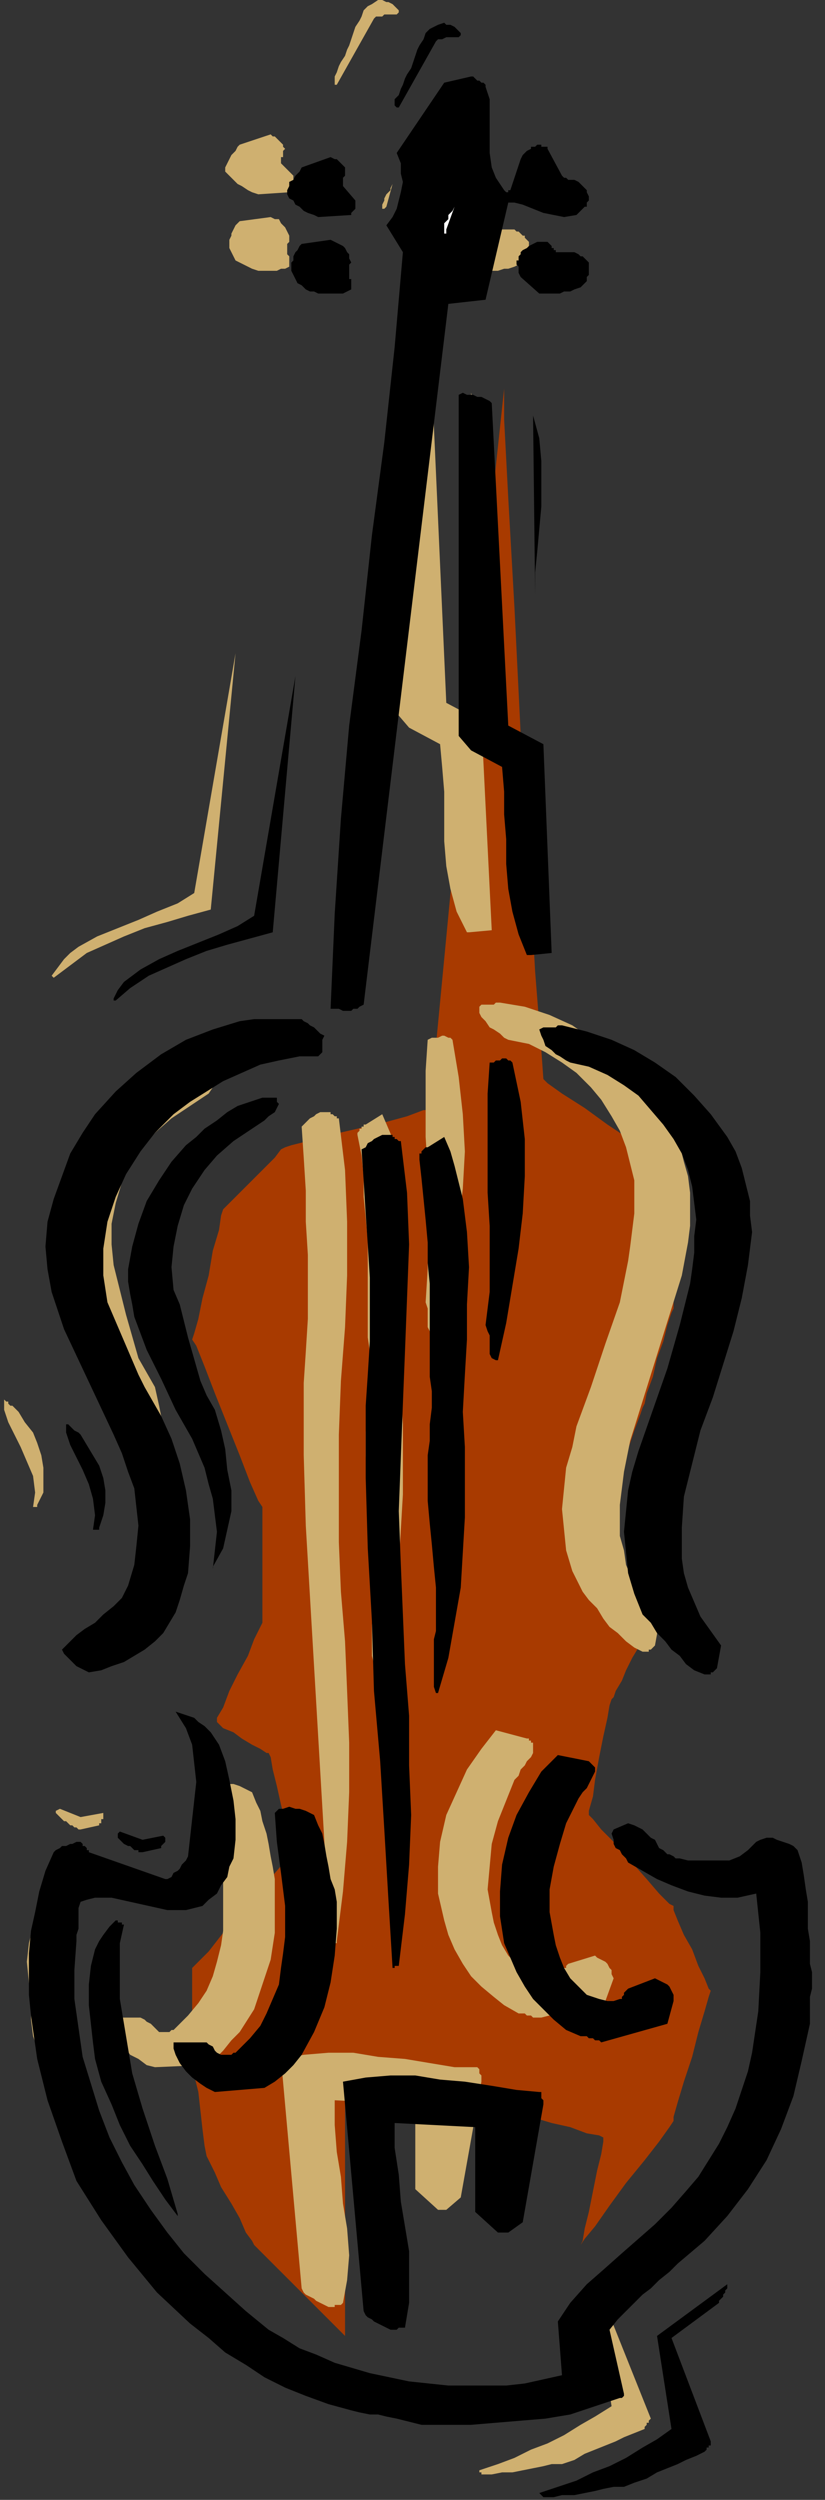 <?xml version="1.0" encoding="UTF-8" standalone="no"?>
<svg
   xmlns:dc="http://purl.org/dc/elements/1.1/"
   xmlns:cc="http://creativecommons.org/ns#"
   xmlns:rdf="http://www.w3.org/1999/02/22-rdf-syntax-ns#"
   xmlns:svg="http://www.w3.org/2000/svg"
   xmlns="http://www.w3.org/2000/svg"
   id="svg93"
   height="102.362mm"
   width="33.807mm"
   version="1.0">
  <rect width="100%" height="100%" fill="#333333" stroke="none"/>
  <defs
     id="defs3">
    <pattern
       y="0"
       x="0"
       height="6"
       width="6"
       patternUnits="userSpaceOnUse"
       id="WMFhbasepattern" />
  </defs>
  <path
     id="path5"
     d="  M 78.08,60.145   L 70.08,135.006   L 66.56,171.797   L 65.6,171.797   L 63.04,172.757   L 59.52,173.717   L 55.36,174.677   L 51.2,175.636   L 47.68,176.596   L 45.12,177.236   L 44.16,177.556   L 43.52,177.876   L 42.56,179.156   L 40.96,180.755   L 39.36,182.355   L 37.44,184.274   L 36.16,185.554   L 34.88,186.834   L 34.56,187.154   L 34.24,188.113   L 33.92,190.353   L 32.96,193.552   L 32.32,197.391   L 31.36,200.91   L 30.72,204.109   L 30.08,206.349   L 29.76,207.309   L 30.4,208.268   L 31.68,211.468   L 33.28,215.626   L 35.2,220.425   L 37.12,225.224   L 38.72,229.383   L 40,232.262   L 40.64,233.222   L 40.64,234.182   L 40.64,236.101   L 40.64,238.981   L 40.64,242.5   L 40.64,245.699   L 40.64,248.578   L 40.64,250.498   L 40.64,251.138   L 40.32,251.778   L 39.36,253.697   L 38.4,256.256   L 36.8,259.136   L 35.52,261.695   L 34.56,264.254   L 33.6,265.854   L 33.6,266.494   L 33.92,266.814   L 34.56,267.454   L 36.16,268.093   L 37.44,269.053   L 39.04,270.013   L 40.32,270.653   L 41.28,271.293   L 41.6,271.293   L 41.92,271.933   L 42.24,273.852   L 42.88,276.411   L 43.52,279.291   L 44.16,281.85   L 44.8,284.409   L 45.12,286.009   L 45.12,286.649   L 44.48,287.609   L 42.88,289.528   L 40.32,292.407   L 37.44,295.607   L 34.56,299.126   L 32.32,302.005   L 30.4,303.925   L 29.76,304.564   L 29.76,305.204   L 29.76,306.804   L 29.76,309.043   L 29.76,311.923   L 29.76,314.482   L 29.76,316.721   L 29.76,318.321   L 29.76,318.961   L 30.08,319.601   L 30.08,321.2   L 30.72,323.76   L 31.04,326.639   L 31.36,329.518   L 31.68,332.078   L 32,333.677   L 32.32,334.317   L 32.64,334.957   L 33.28,336.237   L 34.24,338.476   L 35.84,341.035   L 37.12,343.275   L 38.08,345.514   L 39.04,346.794   L 39.36,347.434   L 40,348.074   L 41.6,349.673   L 43.84,351.913   L 46.4,354.472   L 48.96,357.031   L 51.2,359.271   L 52.8,360.87   L 53.44,361.51   L 53.44,359.911   L 53.44,355.432   L 53.44,348.713   L 53.44,341.355   L 53.44,333.997   L 53.44,327.599   L 53.44,323.12   L 53.44,321.2   L 54.4,321.52   L 57.28,322.16   L 60.8,322.8   L 65.28,323.76   L 69.76,324.399   L 73.6,325.359   L 76.16,325.679   L 77.12,325.999   L 77.76,326.319   L 79.68,326.639   L 82.24,327.599   L 85.44,328.558   L 88.32,329.198   L 90.88,330.158   L 92.8,330.478   L 93.44,330.798   L 93.44,331.438   L 93.12,333.357   L 92.48,335.917   L 91.84,339.116   L 91.2,342.315   L 90.56,344.874   L 90.24,346.794   L 89.92,347.434   L 90.56,346.474   L 92.16,344.554   L 94.4,341.355   L 96.96,337.836   L 99.84,334.317   L 102.08,331.438   L 103.68,329.198   L 104.32,328.239   L 104.32,327.599   L 104.96,325.359   L 105.92,322.16   L 107.2,318.321   L 108.16,314.482   L 109.12,311.283   L 109.76,309.043   L 110.08,308.084   L 109.76,307.764   L 109.12,306.164   L 108.16,304.244   L 107.2,301.685   L 105.92,299.446   L 104.96,297.206   L 104.32,295.607   L 104.32,294.967   L 103.68,294.647   L 102.08,293.047   L 100.16,290.808   L 97.6,287.929   L 95.36,285.369   L 93.12,283.13   L 91.84,281.53   L 91.2,280.89   L 91.2,280.25   L 91.84,278.011   L 92.16,275.452   L 92.8,271.933   L 93.44,268.733   L 94.08,265.854   L 94.4,263.934   L 94.72,262.975   L 95.04,262.655   L 95.36,261.695   L 96.32,260.095   L 96.96,258.496   L 97.92,256.576   L 98.88,254.977   L 99.2,254.017   L 99.52,253.697   L 99.2,253.057   L 98.24,251.458   L 96.96,249.538   L 95.36,246.979   L 93.76,244.739   L 92.48,242.5   L 91.52,241.22   L 91.2,240.58   L 91.52,239.621   L 92.48,237.061   L 93.76,233.542   L 95.36,229.383   L 96.96,225.224   L 98.24,221.385   L 99.2,218.826   L 99.52,217.866   L 99.84,217.226   L 100.16,215.626   L 101.12,213.067   L 101.76,210.188   L 102.72,207.628   L 103.36,205.069   L 104,203.15   L 104.32,202.51   L 104.32,201.55   L 104.32,199.311   L 104.32,195.791   L 104.32,191.952   L 104.32,188.113   L 104.32,184.594   L 104.32,182.035   L 104.32,181.075   L 103.36,180.435   L 101.12,178.836   L 97.92,176.596   L 94.08,174.037   L 90.56,171.477   L 87.04,169.238   L 84.8,167.638   L 84.16,166.999   L 83.84,162.52   L 82.88,150.363   L 81.92,133.407   L 80.64,113.572   L 79.68,94.057   L 78.72,77.101   L 78.08,64.944   L 78.08,60.145  z "
     style="fill:#a83a00;fill-rule:evenodd;fill-opacity:1;stroke:none;" />
  <path
     id="path7"
     d="  M 74.56,382.945   L 76.16,382.945   L 77.76,382.625   L 79.36,382.625   L 80.96,382.305   L 82.56,381.985   L 84.16,381.665   L 85.44,381.345   L 87.04,381.345   L 88.96,380.706   L 90.56,379.746   L 92.16,379.106   L 93.76,378.466   L 95.36,377.826   L 96.64,377.186   L 98.24,376.547   L 99.84,375.907   L 99.84,375.587   L 99.84,375.587   L 100.16,375.267   L 100.16,375.267   L 100.16,374.947   L 100.48,374.947   L 100.48,374.627   L 100.8,374.307   L 94.4,358.311   L 101.76,352.872   L 102.08,352.553   L 102.08,352.233   L 102.4,351.913   L 102.72,351.593   L 102.72,351.273   L 103.04,350.953   L 103.04,350.633   L 103.04,349.993   L 92.48,357.991   L 94.72,372.388   L 92.16,373.987   L 89.92,375.267   L 87.36,376.866   L 84.8,378.146   L 82.24,379.106   L 79.68,380.386   L 77.12,381.345   L 74.24,382.305   L 74.24,382.305   L 74.24,382.625   L 74.24,382.625   L 74.24,382.625   L 74.56,382.625   L 74.56,382.625   L 74.56,382.945   L 74.56,382.945  z "
     style="fill:#cfb070;fill-rule:evenodd;fill-opacity:1;stroke:none;" />
  <path
     id="path9"
     d="  M 50.88,357.031   L 51.2,357.031   L 51.52,357.031   L 51.84,357.031   L 51.84,356.711   L 52.16,356.711   L 52.48,356.711   L 52.8,356.711   L 53.12,356.392   L 53.76,352.872   L 54.08,349.033   L 53.76,344.874   L 53.12,341.035   L 52.8,336.876   L 52.16,333.037   L 51.84,328.878   L 51.84,325.039   L 64.32,325.679   L 64.32,338.796   L 67.84,341.995   L 67.84,341.995   L 67.84,341.995   L 68.16,341.995   L 68.48,341.995   L 68.48,341.995   L 68.8,341.995   L 69.12,341.995   L 69.12,341.995   L 71.36,340.076   L 74.56,322.16   L 74.56,321.84   L 74.56,321.52   L 74.56,321.2   L 74.56,321.2   L 74.24,320.88   L 74.24,320.56   L 74.24,320.241   L 73.92,319.921   L 70.4,319.921   L 66.56,319.281   L 62.72,318.641   L 58.56,318.321   L 54.72,317.681   L 50.88,317.681   L 47.04,318.001   L 43.52,318.641   L 46.72,354.152   L 47.04,354.792   L 47.36,355.112   L 48,355.432   L 48.64,355.752   L 48.96,356.072   L 49.6,356.392   L 50.24,356.711   L 50.88,357.031  z "
     style="fill:#cfb070;fill-rule:evenodd;fill-opacity:1;stroke:none;" />
  <path
     id="path11"
     d="  M 18.24,339.116   L 16.32,333.677   L 14.4,328.558   L 12.48,322.8   L 11.2,317.361   L 9.92,311.603   L 9.28,305.844   L 8.96,302.965   L 8.96,300.086   L 9.28,297.206   L 9.6,294.327   L 9.6,294.007   L 9.6,294.007   L 9.28,294.007   L 9.28,294.007   L 8.96,294.007   L 8.96,293.687   L 8.64,293.687   L 8.32,293.687   L 7.36,294.647   L 6.4,295.927   L 5.76,296.886   L 5.12,298.166   L 4.48,300.725   L 4.16,303.605   L 4.48,306.804   L 4.8,309.683   L 4.8,312.562   L 5.12,315.122   L 6.4,318.641   L 7.68,322.16   L 9.28,325.359   L 10.88,328.239   L 12.48,331.118   L 14.4,333.997   L 16.32,336.556   L 18.24,339.436   L 18.24,339.436   L 18.24,339.436   L 18.24,339.116   L 18.24,339.116   L 18.24,339.116   L 18.24,339.116   L 18.24,339.116   L 18.24,339.116  z "
     style="fill:#cfb070;fill-rule:evenodd;fill-opacity:1;stroke:none;" />
  <path
     id="path13"
     d="  M 24,319.921   L 31.36,319.601   L 33.28,318.641   L 34.56,317.361   L 35.84,315.762   L 37.12,314.482   L 39.36,310.963   L 40.64,307.124   L 41.92,303.285   L 42.56,299.126   L 42.56,294.967   L 42.56,290.808   L 42.24,288.888   L 41.92,287.289   L 41.6,285.369   L 41.28,283.77   L 40.64,281.85   L 40.32,280.25   L 39.68,278.971   L 39.04,277.371   L 38.4,277.051   L 37.76,276.731   L 37.12,276.411   L 36.16,276.091   L 35.2,276.091   L 34.56,276.411   L 33.6,276.411   L 32.96,277.051   L 33.6,281.53   L 34.24,286.329   L 34.56,291.448   L 34.56,296.246   L 34.56,298.806   L 34.24,301.045   L 33.6,303.605   L 32.96,305.844   L 32,308.084   L 30.72,310.003   L 29.12,311.923   L 27.2,313.842   L 27.2,313.842   L 26.88,314.162   L 26.56,314.162   L 26.24,314.482   L 26.24,314.482   L 25.92,314.482   L 25.92,314.482   L 25.92,314.482   L 25.28,314.482   L 24.64,314.482   L 24.32,314.162   L 23.68,313.522   L 23.36,313.202   L 22.72,312.882   L 22.4,312.562   L 21.76,312.243   L 17.6,312.243   L 17.6,313.522   L 17.92,314.482   L 18.56,315.762   L 19.2,316.721   L 20.16,318.001   L 21.44,318.641   L 22.72,319.601   L 24,319.921  z "
     style="fill:#cfb070;fill-rule:evenodd;fill-opacity:1;stroke:none;" />
  <path
     id="path15"
     d="  M 83.84,312.243   L 93.76,309.683   L 95.04,306.164   L 94.72,305.524   L 94.72,304.884   L 94.4,304.564   L 94.08,303.925   L 93.76,303.605   L 93.12,303.285   L 92.48,302.965   L 92.16,302.645   L 88,303.925   L 87.68,304.244   L 87.68,304.564   L 87.36,304.564   L 87.36,304.884   L 87.04,305.204   L 87.04,305.524   L 86.72,305.524   L 86.72,305.844   L 85.44,306.164   L 84.48,306.164   L 83.52,305.844   L 82.56,305.524   L 81.6,304.884   L 80.64,304.244   L 79.68,303.605   L 78.72,302.645   L 77.76,301.045   L 77.12,299.446   L 76.48,297.526   L 76.16,295.927   L 75.52,292.407   L 75.84,288.888   L 76.16,285.369   L 77.12,281.85   L 78.4,278.651   L 79.68,275.452   L 80.32,274.812   L 80.64,273.852   L 81.28,273.212   L 81.6,272.572   L 82.24,271.933   L 82.56,271.293   L 82.56,270.653   L 82.56,270.013   L 82.56,269.693   L 82.24,269.693   L 82.24,269.693   L 82.24,269.373   L 82.24,269.373   L 81.92,269.373   L 81.92,269.053   L 81.6,269.053   L 76.8,267.774   L 74.56,270.653   L 72.32,273.852   L 70.72,277.371   L 69.12,280.89   L 68.16,285.049   L 67.84,288.888   L 67.84,293.047   L 68.8,297.206   L 69.44,299.446   L 70.4,301.685   L 71.68,303.925   L 72.96,305.844   L 74.56,307.444   L 76.48,309.043   L 78.08,310.323   L 80.32,311.603   L 80.64,311.603   L 81.28,311.603   L 81.6,311.923   L 82.24,311.923   L 82.56,312.243   L 82.88,312.243   L 83.52,312.243   L 83.84,312.243  z "
     style="fill:#cfb070;fill-rule:evenodd;fill-opacity:1;stroke:none;" />
  <path
     id="path17"
     d="  M 52.16,300.405   L 53.12,292.727   L 53.76,285.049   L 54.08,277.371   L 54.08,269.693   L 53.76,261.695   L 53.44,254.017   L 52.8,246.339   L 52.48,238.661   L 52.48,230.343   L 52.48,222.025   L 52.8,213.707   L 53.44,205.389   L 53.76,197.391   L 53.76,189.073   L 53.44,181.075   L 52.48,173.077   L 52.16,173.077   L 52.16,172.757   L 51.84,172.757   L 51.52,172.437   L 51.52,172.437   L 51.2,172.437   L 51.2,172.117   L 50.88,172.117   L 50.24,172.117   L 49.6,172.117   L 48.96,172.437   L 48.64,172.757   L 48,173.077   L 47.68,173.397   L 47.04,174.037   L 46.72,174.357   L 47.04,179.156   L 47.36,184.274   L 47.36,189.073   L 47.68,194.192   L 47.68,198.991   L 47.68,204.109   L 47.36,209.228   L 47.04,214.027   L 47.04,225.224   L 47.36,236.101   L 48,246.979   L 48.64,257.856   L 49.28,268.733   L 49.92,279.611   L 50.56,290.488   L 51.52,301.045   L 51.52,301.045   L 51.52,301.045   L 51.52,301.045   L 51.84,300.725   L 51.84,300.725   L 52.16,300.725   L 52.16,300.405   L 52.16,300.405  z "
     style="fill:#cfb070;fill-rule:evenodd;fill-opacity:1;stroke:none;" />
  <path
     id="path19"
     d="  M 12.48,283.13   L 15.36,282.49   L 15.36,282.17   L 15.68,282.17   L 15.68,281.85   L 15.68,281.53   L 16,281.53   L 16,281.21   L 16,280.89   L 16,280.57   L 12.48,281.21   L 9.28,279.931   L 8.64,280.25   L 8.64,280.57   L 8.64,280.57   L 8.96,280.89   L 9.28,281.21   L 9.92,281.85   L 10.24,281.85   L 10.56,282.17   L 10.88,282.49   L 11.2,282.49   L 11.52,282.81   L 11.52,282.81   L 11.84,282.81   L 12.16,283.13   L 12.16,283.13   L 12.48,283.13  z "
     style="fill:#cfb070;fill-rule:evenodd;fill-opacity:1;stroke:none;" />
  <path
     id="path21"
     d="  M 58.56,258.496   L 59.84,253.057   L 61.12,247.619   L 61.76,242.18   L 62.08,236.741   L 62.4,231.303   L 62.4,225.864   L 62.4,220.425   L 62.08,214.987   L 62.4,209.228   L 62.72,203.789   L 63.04,198.031   L 63.04,192.592   L 62.72,187.154   L 62.08,182.035   L 61.76,179.475   L 61.12,176.916   L 60.16,174.677   L 59.2,172.437   L 56.64,174.037   L 56.32,174.037   L 56.32,174.357   L 56,174.357   L 56,174.677   L 55.68,174.677   L 55.68,174.997   L 55.36,175.316   L 55.36,175.636   L 56,178.836   L 56.32,182.035   L 56.32,185.234   L 56.64,188.433   L 56.96,191.952   L 56.96,195.152   L 56.96,198.351   L 56.96,201.55   L 56.96,204.429   L 56.96,206.989   L 57.28,209.228   L 57.28,211.787   L 57.28,214.347   L 57.28,216.906   L 56.96,219.146   L 56.64,221.705   L 56.64,225.224   L 56.96,228.743   L 57.28,232.262   L 57.28,235.462   L 57.6,238.981   L 57.92,242.18   L 57.92,245.699   L 57.92,248.898   L 57.92,250.178   L 57.6,251.458   L 57.6,252.737   L 57.6,254.017   L 57.6,255.297   L 57.6,256.256   L 57.92,257.536   L 57.92,258.496   L 57.92,258.496   L 58.24,258.496   L 58.24,258.496   L 58.24,258.496   L 58.24,258.496   L 58.56,258.496   L 58.56,258.496   L 58.56,258.496  z "
     style="fill:#cfb070;fill-rule:evenodd;fill-opacity:1;stroke:none;" />
  <path
     id="path23"
     d="  M 100.48,255.297   L 100.48,255.297   L 100.8,255.297   L 100.8,255.297   L 100.8,255.297   L 101.12,254.977   L 101.12,254.977   L 101.44,254.657   L 101.44,254.657   L 102.08,251.138   L 100.48,248.898   L 99.2,246.659   L 97.92,244.419   L 96.96,242.18   L 96.64,239.94   L 96,237.701   L 96,235.142   L 96,232.902   L 96.64,227.783   L 97.6,222.985   L 99.2,217.866   L 100.8,212.747   L 102.4,207.628   L 104,202.51   L 105.6,197.391   L 106.56,192.272   L 106.88,189.713   L 106.88,187.154   L 106.88,184.594   L 106.56,182.035   L 105.92,179.795   L 105.28,177.236   L 104.32,174.677   L 103.04,172.437   L 100.48,168.918   L 97.92,166.039   L 95.04,163.16   L 91.84,160.92   L 88.64,158.681   L 85.12,157.081   L 81.28,155.801   L 77.44,155.161   L 76.8,155.161   L 76.48,155.481   L 76.16,155.481   L 75.52,155.481   L 75.2,155.481   L 74.88,155.481   L 74.56,155.481   L 74.24,155.801   L 74.24,156.761   L 74.56,157.401   L 75.2,158.041   L 75.84,159.001   L 76.48,159.32   L 77.44,159.96   L 78.08,160.6   L 78.72,160.92   L 81.92,161.56   L 84.48,162.84   L 87.04,164.439   L 89.28,166.039   L 91.52,168.278   L 93.12,170.198   L 94.72,172.757   L 96,174.997   L 96.96,177.556   L 97.6,180.115   L 98.24,182.675   L 98.24,185.234   L 98.24,187.793   L 97.92,190.353   L 97.6,192.912   L 97.28,195.152   L 96,201.55   L 93.76,207.948   L 91.52,214.667   L 89.28,220.745   L 88.64,223.944   L 87.68,227.144   L 87.36,230.343   L 87.04,233.542   L 87.36,236.741   L 87.68,239.94   L 88.64,243.14   L 90.24,246.339   L 91.2,247.619   L 92.48,248.898   L 93.44,250.498   L 94.4,251.778   L 95.68,252.737   L 96.96,254.017   L 98.24,254.977   L 99.52,255.617   L 99.52,255.617   L 99.84,255.617   L 99.84,255.617   L 100.16,255.617   L 100.16,255.617   L 100.16,255.617   L 100.48,255.617   L 100.48,255.297  z "
     style="fill:#cfb070;fill-rule:evenodd;fill-opacity:1;stroke:none;" />
  <path
     id="path25"
     d="  M 23.68,238.981   L 24.96,236.101   L 25.92,233.222   L 26.24,230.343   L 26.24,227.144   L 25.92,223.944   L 25.28,220.745   L 24.64,217.546   L 24,214.667   L 22.72,212.427   L 21.44,210.188   L 20.8,207.948   L 20.16,205.709   L 19.52,203.47   L 18.88,200.91   L 18.24,198.351   L 17.6,195.791   L 17.28,192.592   L 17.28,189.393   L 17.92,186.194   L 18.88,182.995   L 20.16,180.115   L 22.08,177.556   L 24,175.316   L 26.56,173.077   L 27.52,172.437   L 28.48,171.797   L 29.44,171.158   L 30.4,170.518   L 31.36,169.878   L 32.32,169.238   L 32.96,168.278   L 33.6,167.318   L 33.6,167.318   L 33.6,166.999   L 33.6,166.999   L 33.6,166.999   L 33.6,166.679   L 33.6,166.679   L 33.28,166.359   L 33.28,166.359   L 31.36,166.359   L 29.44,166.999   L 27.52,167.638   L 25.6,168.598   L 24,169.878   L 22.4,170.838   L 20.8,172.437   L 19.2,173.717   L 16.96,176.276   L 15.04,179.156   L 13.12,182.355   L 11.84,185.874   L 10.88,189.393   L 10.24,192.912   L 10.24,194.832   L 10.56,196.431   L 10.88,198.351   L 11.52,200.27   L 13.12,205.069   L 15.36,209.868   L 17.92,214.667   L 20.16,219.146   L 21.12,221.385   L 22.08,223.625   L 23.04,226.184   L 23.68,228.423   L 24,230.983   L 24,233.542   L 24,236.421   L 23.36,239.301   L 23.36,239.301   L 23.36,239.301   L 23.36,239.301   L 23.36,238.981   L 23.36,238.981   L 23.68,238.981   L 23.68,238.981   L 23.68,238.981  z "
     style="fill:#cfb070;fill-rule:evenodd;fill-opacity:1;stroke:none;" />
  <path
     id="path27"
     d="  M 5.44,233.222   L 5.44,233.222   L 5.44,233.222   L 5.44,233.222   L 5.76,233.222   L 5.76,232.902   L 5.76,232.902   L 5.76,232.902   L 5.76,232.902   L 6.72,230.983   L 6.72,229.063   L 6.72,227.144   L 6.4,225.224   L 5.76,223.305   L 5.12,221.705   L 3.84,220.105   L 2.88,218.506   L 2.56,218.186   L 2.24,217.866   L 1.92,217.546   L 1.6,217.546   L 1.28,217.226   L 1.28,216.906   L 0.96,216.906   L 0.64,216.586   L 0.64,218.186   L 1.28,220.105   L 2.24,222.025   L 3.2,223.944   L 4.16,226.184   L 5.12,228.423   L 5.44,230.983   L 5.12,233.222   L 5.12,233.222   L 5.12,233.222   L 5.12,233.222   L 5.12,233.222   L 5.12,233.222   L 5.44,233.222   L 5.44,233.222   L 5.44,233.222  z "
     style="fill:#cfb070;fill-rule:evenodd;fill-opacity:1;stroke:none;" />
  <path
     id="path29"
     d="  M 67.52,206.989   L 68.8,201.23   L 70.08,195.471   L 71.04,189.713   L 71.68,183.954   L 72,178.196   L 71.68,172.437   L 71.04,166.679   L 70.08,160.92   L 69.76,160.6   L 69.44,160.6   L 68.8,160.28   L 68.48,160.28   L 67.84,160.6   L 67.52,160.6   L 66.88,160.6   L 66.24,160.92   L 65.92,165.719   L 65.92,170.838   L 65.92,175.956   L 66.24,181.075   L 66.24,186.194   L 66.24,191.313   L 66.24,196.431   L 65.92,201.55   L 66.24,202.51   L 66.24,203.15   L 66.24,203.789   L 66.24,204.749   L 66.24,205.389   L 66.56,206.029   L 66.88,206.669   L 67.2,206.989   L 67.2,206.989   L 67.2,206.989   L 67.2,206.989   L 67.52,206.989   L 67.52,206.989   L 67.52,206.989   L 67.52,206.989   L 67.52,206.989  z "
     style="fill:#cfb070;fill-rule:evenodd;fill-opacity:1;stroke:none;" />
  <path
     id="path31"
     d="  M 8.32,151.322   L 10.88,149.403   L 13.44,147.483   L 16.32,146.204   L 19.2,144.924   L 22.4,143.644   L 25.92,142.685   L 29.12,141.725   L 32.64,140.765   L 36.48,101.095   L 30.08,138.206   L 27.52,139.805   L 24.32,141.085   L 21.44,142.365   L 18.24,143.644   L 15.04,144.924   L 12.16,146.524   L 10.88,147.483   L 9.92,148.443   L 8.96,149.723   L 8,151.003   L 8,151.003   L 8,151.003   L 8,151.003   L 8.32,151.322   L 8.32,151.322   L 8.32,151.322   L 8.32,151.322   L 8.32,151.322  z "
     style="fill:#cfb070;fill-rule:evenodd;fill-opacity:1;stroke:none;" />
  <path
     id="path33"
     d="  M 72.64,144.284   L 76.16,143.964   L 74.56,111.652   L 69.12,108.773   L 66.88,58.865   L 66.24,58.545   L 65.6,58.226   L 64.96,57.906   L 64.32,57.906   L 63.68,57.586   L 63.04,57.266   L 62.08,57.266   L 61.44,57.586   L 61.44,110.373   L 63.36,112.612   L 68.16,115.171   L 68.48,118.691   L 68.8,122.53   L 68.8,126.369   L 68.8,130.208   L 69.12,134.047   L 69.76,137.566   L 70.72,141.085   L 72.32,144.284   L 72.32,144.284   L 72.32,144.284   L 72.32,144.284   L 72.32,144.284   L 72.32,144.284   L 72.64,144.284   L 72.64,144.284   L 72.64,144.284  z "
     style="fill:#cfb070;fill-rule:evenodd;fill-opacity:1;stroke:none;" />
  <path
     id="path35"
     d="  M 73.28,88.618   L 73.28,85.099   L 73.6,81.9   L 73.92,78.381   L 74.24,74.861   L 74.56,71.342   L 74.56,67.823   L 73.92,64.304   L 72.96,60.785   L 73.28,88.618  z "
     style="fill:#cfb070;fill-rule:evenodd;fill-opacity:1;stroke:none;" />
  <path
     id="path37"
     d="  M 40,41.91   L 40.32,41.91   L 40.96,41.91   L 41.6,41.91   L 42.24,41.91   L 42.88,41.91   L 43.52,41.59   L 44.16,41.59   L 44.8,41.27   L 44.8,40.95   L 44.8,40.63   L 44.8,40.31   L 44.8,39.99   L 44.8,39.67   L 44.8,39.67   L 44.48,39.35   L 44.48,39.03   L 44.48,39.03   L 44.48,38.71   L 44.48,38.39   L 44.48,38.071   L 44.48,38.071   L 44.48,37.751   L 44.8,37.431   L 44.8,37.111   L 44.8,36.471   L 44.48,35.831   L 44.16,35.191   L 43.84,34.871   L 43.52,34.551   L 43.2,33.912   L 42.56,33.912   L 41.92,33.592   L 37.12,34.232   L 36.8,34.551   L 36.48,34.871   L 36.16,35.511   L 35.84,36.151   L 35.84,36.471   L 35.52,37.111   L 35.52,37.751   L 35.52,38.39   L 35.84,39.03   L 36.16,39.67   L 36.48,40.31   L 37.12,40.63   L 37.76,40.95   L 38.4,41.27   L 39.04,41.59   L 40,41.91  z "
     style="fill:#cfb070;fill-rule:evenodd;fill-opacity:1;stroke:none;" />
  <path
     id="path39"
     d="  M 74.56,41.91   L 75.52,41.91   L 76.16,41.91   L 77.12,41.91   L 78.08,41.59   L 78.72,41.59   L 79.68,41.27   L 80.32,40.95   L 80.96,40.31   L 81.28,40.31   L 81.28,39.67   L 81.6,39.35   L 81.6,39.03   L 81.92,38.39   L 81.92,38.071   L 81.92,37.431   L 81.6,37.111   L 81.28,36.791   L 81.28,36.471   L 80.96,36.471   L 80.64,36.151   L 80.64,36.151   L 80.32,35.831   L 80,35.831   L 79.68,35.511   L 76.8,35.511   L 76.48,35.511   L 76.48,35.191   L 76.48,35.191   L 76.16,34.871   L 75.84,34.551   L 75.84,34.551   L 75.52,34.232   L 75.2,33.912   L 74.56,33.912   L 74.24,33.912   L 73.6,33.912   L 72.96,34.232   L 72.64,34.551   L 72,34.871   L 71.68,35.191   L 71.04,35.511   L 71.04,35.831   L 70.72,36.151   L 70.72,36.471   L 70.72,36.471   L 70.72,36.791   L 70.72,36.791   L 70.72,36.791   L 70.72,37.111   L 70.72,37.111   L 70.72,37.431   L 70.72,37.751   L 70.72,38.071   L 70.72,38.071   L 70.72,38.39   L 71.04,38.71   L 71.04,39.03   L 74.24,41.91   L 74.24,41.91   L 74.24,41.91   L 74.24,41.91   L 74.24,41.91   L 74.56,41.91   L 74.56,41.91   L 74.56,41.91   L 74.56,41.91  z "
     style="fill:#cfb070;fill-rule:evenodd;fill-opacity:1;stroke:none;" />
  <path
     id="path41"
     d="  M 59.84,31.992   L 60.8,28.473   L 60.48,29.113   L 60.48,29.433   L 60.16,29.753   L 59.84,30.073   L 59.52,30.712   L 59.52,31.032   L 59.2,31.672   L 59.2,31.992   L 59.2,32.312   L 59.2,32.312   L 59.2,32.312   L 59.52,32.312   L 59.52,32.632   L 59.52,32.312   L 59.52,32.312   L 59.84,31.992  z "
     style="fill:#cfb070;fill-rule:evenodd;fill-opacity:1;stroke:none;" />
  <path
     id="path43"
     d="  M 40,30.073   L 44.8,29.753   L 45.12,29.433   L 45.12,29.113   L 45.44,29.113   L 45.44,28.793   L 45.44,28.473   L 45.44,27.833   L 45.44,27.513   L 45.44,27.193   L 43.52,25.274   L 43.52,24.954   L 43.52,24.634   L 43.52,24.314   L 43.84,24.314   L 43.84,23.994   L 43.84,23.674   L 43.84,23.354   L 44.16,23.034   L 43.84,22.714   L 43.84,22.394   L 43.52,22.075   L 43.2,21.755   L 42.88,21.435   L 42.56,21.115   L 42.24,21.115   L 41.92,20.795   L 37.12,22.394   L 36.8,22.714   L 36.48,23.354   L 36.16,23.674   L 35.84,23.994   L 35.52,24.634   L 35.2,25.274   L 34.88,25.914   L 34.88,26.553   L 35.52,27.193   L 35.84,27.513   L 36.48,28.153   L 36.8,28.473   L 37.44,28.793   L 38.4,29.433   L 39.04,29.753   L 40,30.073  z "
     style="fill:#cfb070;fill-rule:evenodd;fill-opacity:1;stroke:none;" />
  <path
     id="path45"
     d="  M 52.16,13.117   L 57.92,2.879   L 58.24,2.559   L 58.56,2.559   L 59.2,2.559   L 59.52,2.239   L 60.16,2.239   L 60.48,2.239   L 61.12,2.239   L 61.44,2.239   L 61.76,1.92   L 61.76,1.6   L 61.44,1.28   L 61.12,0.96   L 60.8,0.64   L 60.16,0.32   L 59.84,0.32   L 59.2,0   L 58.56,0   L 57.6,0.64   L 56.96,0.96   L 56.32,1.6   L 56,2.559   L 55.68,3.199   L 55.04,4.159   L 54.72,5.119   L 54.4,6.078   L 54.08,7.038   L 53.76,7.678   L 53.44,8.638   L 52.8,9.598   L 52.48,10.237   L 52.16,11.197   L 51.84,11.837   L 51.84,11.837   L 51.84,12.157   L 51.84,12.477   L 51.84,12.797   L 51.84,13.117   L 51.84,13.117   L 51.84,13.117   L 52.16,13.117  z "
     style="fill:#cfb070;fill-rule:evenodd;fill-opacity:1;stroke:none;" />
  <path
     id="path47"
     d="  M 84.16,386.464   L 85.76,386.464   L 87.04,386.144   L 88.96,386.144   L 90.56,385.824   L 92.16,385.504   L 93.44,385.184   L 95.04,384.864   L 96.64,384.864   L 98.24,384.225   L 100.16,383.585   L 101.76,382.625   L 103.36,381.985   L 104.96,381.345   L 106.24,380.706   L 107.84,380.066   L 109.12,379.426   L 109.44,379.106   L 109.44,379.106   L 109.44,378.786   L 109.76,378.786   L 109.76,378.466   L 110.08,378.466   L 110.08,378.146   L 110.08,377.826   L 104,361.83   L 111.36,356.392   L 111.36,356.072   L 111.68,355.752   L 112,355.432   L 112,355.112   L 112.32,354.792   L 112.32,354.472   L 112.64,354.152   L 112.64,353.512   L 101.76,361.51   L 104,375.907   L 101.76,377.506   L 99.52,378.786   L 96.96,380.386   L 94.4,381.665   L 91.84,382.625   L 89.28,383.905   L 86.4,384.864   L 83.52,385.824   L 83.52,385.824   L 83.84,386.144   L 83.84,386.144   L 83.84,386.144   L 83.84,386.144   L 83.84,386.144   L 84.16,386.464   L 84.16,386.464  z "
     style="fill:#000000;fill-rule:evenodd;fill-opacity:1;stroke:none;" />
  <path
     id="path49"
     d="  M 65.28,375.267   L 69.12,375.267   L 72.96,375.267   L 76.8,374.947   L 80.64,374.627   L 84.48,374.307   L 88.32,373.667   L 92.16,372.388   L 96,371.108   L 96,371.108   L 96.32,371.108   L 96.32,371.108   L 96.32,371.108   L 96.32,371.108   L 96.64,370.788   L 96.64,370.468   L 96.64,370.468   L 94.4,360.551   L 95.68,358.951   L 96.96,357.671   L 98.24,356.392   L 99.52,355.112   L 100.8,354.152   L 102.08,352.872   L 103.68,351.593   L 104.96,350.313   L 109.12,346.794   L 112.64,342.955   L 115.84,338.796   L 118.72,334.317   L 120.96,329.518   L 122.88,324.399   L 124.16,318.961   L 125.44,313.202   L 125.44,311.603   L 125.44,310.323   L 125.44,309.043   L 125.76,307.764   L 125.76,306.484   L 125.76,305.204   L 125.44,303.925   L 125.44,302.645   L 125.44,300.405   L 125.12,298.486   L 125.12,296.246   L 125.12,294.327   L 124.8,292.407   L 124.48,290.168   L 124.16,288.248   L 123.52,286.329   L 122.88,285.689   L 122.24,285.369   L 121.28,285.049   L 120.32,284.729   L 119.68,284.409   L 118.72,284.409   L 117.76,284.729   L 117.12,285.049   L 115.84,286.329   L 114.56,287.289   L 112.96,287.929   L 111.36,287.929   L 109.76,287.929   L 108.16,287.929   L 106.56,287.929   L 105.28,287.609   L 104.64,287.609   L 104.32,287.289   L 103.68,286.969   L 103.36,286.969   L 103.04,286.649   L 103.04,286.649   L 102.72,286.329   L 102.08,286.009   L 101.76,285.369   L 101.44,284.729   L 100.8,284.409   L 100.16,283.77   L 99.52,283.13   L 98.88,282.81   L 98.24,282.49   L 97.28,282.17   L 95.04,283.13   L 94.72,283.77   L 95.04,284.729   L 95.04,285.369   L 95.36,286.009   L 96,286.329   L 96.32,286.969   L 96.96,287.609   L 97.28,288.248   L 99.52,289.528   L 101.76,290.808   L 104,291.768   L 106.56,292.727   L 109.12,293.367   L 111.68,293.687   L 114.24,293.687   L 117.12,293.047   L 117.76,299.126   L 117.76,305.204   L 117.44,311.283   L 116.48,317.681   L 115.84,320.56   L 114.88,323.44   L 113.92,326.319   L 112.64,329.198   L 111.36,331.758   L 109.76,334.317   L 108.16,336.876   L 106.24,339.116   L 104,341.675   L 101.44,344.235   L 98.88,346.474   L 96.32,348.713   L 93.44,351.273   L 90.88,353.512   L 88.32,356.392   L 86.4,359.271   L 87.04,367.589   L 84.16,368.229   L 81.28,368.868   L 78.4,369.188   L 75.52,369.188   L 69.44,369.188   L 63.36,368.549   L 57.28,367.269   L 51.84,365.669   L 48.96,364.39   L 46.4,363.43   L 43.84,361.83   L 41.6,360.551   L 38.08,357.671   L 34.88,354.792   L 31.68,351.913   L 28.48,348.713   L 25.92,345.514   L 23.36,341.995   L 20.8,338.156   L 18.88,334.637   L 16.96,330.798   L 15.36,326.639   L 14.08,322.48   L 12.8,318.321   L 12.16,313.842   L 11.52,309.363   L 11.52,304.884   L 11.84,300.405   L 11.84,299.446   L 12.16,298.486   L 12.16,297.846   L 12.16,297.206   L 12.16,296.566   L 12.16,295.927   L 12.16,295.287   L 12.48,294.327   L 13.44,294.007   L 14.72,293.687   L 16,293.687   L 17.28,293.687   L 20.16,294.327   L 23.04,294.967   L 25.92,295.607   L 28.8,295.607   L 30.08,295.287   L 31.36,294.967   L 32.32,294.007   L 33.6,293.047   L 34.24,291.768   L 35.2,290.488   L 35.52,288.888   L 36.16,287.609   L 36.48,284.729   L 36.48,281.53   L 36.16,278.651   L 35.52,275.452   L 34.88,272.572   L 33.92,270.013   L 33.28,269.053   L 32.64,268.093   L 31.68,267.134   L 30.72,266.494   L 30.08,265.854   L 29.12,265.534   L 28.16,265.214   L 27.2,264.894   L 28.8,267.454   L 29.76,270.013   L 30.08,272.892   L 30.4,275.772   L 30.08,278.651   L 29.76,281.53   L 29.44,284.409   L 29.12,287.289   L 28.8,287.929   L 28.16,288.568   L 27.84,289.208   L 27.52,289.528   L 26.88,289.848   L 26.56,290.488   L 25.92,290.808   L 25.6,290.808   L 13.76,286.649   L 13.76,286.329   L 13.44,286.329   L 13.44,286.009   L 13.44,286.009   L 13.12,285.689   L 12.8,285.689   L 12.8,285.369   L 12.48,285.049   L 11.84,285.049   L 11.2,285.369   L 10.88,285.369   L 10.24,285.689   L 9.6,285.689   L 9.28,286.009   L 8.64,286.329   L 8.32,286.649   L 7.04,289.528   L 6.08,292.727   L 5.44,295.927   L 4.8,298.806   L 4.48,302.325   L 4.48,305.524   L 4.48,308.723   L 4.8,311.923   L 5.76,318.641   L 7.36,325.039   L 9.6,331.438   L 11.84,337.516   L 15.68,343.595   L 19.84,349.353   L 24.32,354.792   L 29.44,359.591   L 32.32,361.83   L 34.88,364.07   L 38.08,365.989   L 40.96,367.909   L 44.16,369.508   L 47.36,370.788   L 50.88,372.068   L 54.4,373.027   L 55.68,373.347   L 57.28,373.667   L 58.56,373.667   L 59.84,373.987   L 61.44,374.307   L 62.72,374.627   L 64,374.947   L 65.28,375.267  z "
     style="fill:#000000;fill-rule:evenodd;fill-opacity:1;stroke:none;" />
  <path
     id="path51"
     d="  M 60.48,360.551   L 60.8,360.551   L 61.12,360.551   L 61.12,360.551   L 61.44,360.551   L 61.76,360.231   L 62.08,360.231   L 62.08,360.231   L 62.72,360.231   L 63.36,356.392   L 63.36,352.553   L 63.36,348.394   L 62.72,344.554   L 62.08,340.715   L 61.76,336.556   L 61.12,332.397   L 61.12,328.558   L 73.6,329.198   L 73.6,342.315   L 77.12,345.514   L 77.44,345.514   L 77.44,345.514   L 77.76,345.514   L 77.76,345.514   L 78.08,345.514   L 78.4,345.514   L 78.4,345.514   L 78.72,345.514   L 80.96,343.915   L 84.16,325.679   L 84.16,325.359   L 84.16,325.359   L 84.16,325.039   L 83.84,324.719   L 83.84,324.399   L 83.84,324.08   L 83.84,323.76   L 83.52,323.76   L 80,323.44   L 76.16,322.8   L 72,322.16   L 68.16,321.84   L 64.32,321.2   L 60.48,321.2   L 56.64,321.52   L 53.12,322.16   L 56.32,357.671   L 56.64,358.311   L 56.96,358.631   L 57.6,358.951   L 57.92,359.271   L 58.56,359.591   L 59.2,359.911   L 59.84,360.231   L 60.48,360.551  z "
     style="fill:#000000;fill-rule:evenodd;fill-opacity:1;stroke:none;" />
  <path
     id="path53"
     d="  M 27.52,342.635   L 25.92,337.196   L 24,332.078   L 22.08,326.319   L 20.48,320.88   L 19.52,315.122   L 18.56,309.363   L 18.56,306.484   L 18.56,303.605   L 18.56,300.725   L 19.2,297.846   L 18.88,297.846   L 18.88,297.526   L 18.88,297.526   L 18.88,297.526   L 18.56,297.526   L 18.24,297.526   L 18.24,297.206   L 17.92,297.206   L 16.96,298.166   L 16,299.446   L 15.36,300.405   L 14.72,301.685   L 14.08,304.244   L 13.76,307.124   L 13.76,310.323   L 14.08,313.202   L 14.4,316.082   L 14.72,318.641   L 15.68,322.16   L 17.28,325.679   L 18.56,328.878   L 20.16,332.078   L 22.08,334.957   L 23.68,337.516   L 25.6,340.396   L 27.52,342.955   L 27.52,342.955   L 27.52,342.955   L 27.52,342.955   L 27.52,342.635   L 27.52,342.635   L 27.52,342.635   L 27.52,342.635   L 27.52,342.635  z "
     style="fill:#000000;fill-rule:evenodd;fill-opacity:1;stroke:none;" />
  <path
     id="path55"
     d="  M 33.28,323.76   L 40.96,323.12   L 42.56,322.16   L 44.16,320.88   L 45.44,319.601   L 46.72,318.001   L 48.64,314.482   L 50.24,310.643   L 51.2,306.804   L 51.84,302.645   L 52.16,298.486   L 52.16,294.327   L 51.84,292.407   L 51.2,290.808   L 50.88,288.888   L 50.56,287.289   L 50.24,285.369   L 49.92,283.77   L 49.28,282.49   L 48.64,280.89   L 48,280.57   L 47.36,280.25   L 46.4,279.931   L 45.76,279.931   L 44.8,279.611   L 43.84,279.931   L 43.2,279.931   L 42.56,280.57   L 42.88,285.049   L 43.52,289.848   L 44.16,294.967   L 44.16,299.766   L 43.84,302.325   L 43.52,304.564   L 43.2,307.124   L 42.24,309.363   L 41.28,311.603   L 40.32,313.522   L 38.72,315.442   L 36.8,317.361   L 36.48,317.681   L 36.16,317.681   L 36.16,317.681   L 35.84,318.001   L 35.52,318.001   L 35.52,318.001   L 35.52,318.001   L 35.2,318.001   L 34.88,318.001   L 34.24,318.001   L 33.6,317.681   L 33.28,317.361   L 32.96,316.721   L 32.32,316.401   L 32,316.082   L 31.36,316.082   L 26.88,316.082   L 26.88,317.041   L 27.2,318.001   L 27.84,319.281   L 28.8,320.56   L 29.76,321.52   L 31.04,322.48   L 32,323.12   L 33.28,323.76  z "
     style="fill:#000000;fill-rule:evenodd;fill-opacity:1;stroke:none;" />
  <path
     id="path57"
     d="  M 93.12,316.082   L 103.36,313.202   L 104.32,309.683   L 104.32,309.043   L 104.32,308.723   L 104,308.084   L 103.68,307.444   L 103.36,307.124   L 102.72,306.804   L 102.08,306.484   L 101.44,306.164   L 97.28,307.764   L 97.28,307.764   L 96.96,308.084   L 96.96,308.084   L 96.64,308.403   L 96.64,308.723   L 96.32,309.043   L 96.32,309.363   L 96,309.363   L 95.04,309.683   L 94.08,309.683   L 92.8,309.363   L 91.84,309.043   L 90.88,308.723   L 89.92,307.764   L 89.28,307.124   L 88.32,306.164   L 87.36,304.564   L 86.72,302.965   L 86.08,301.045   L 85.76,299.446   L 85.12,295.927   L 85.12,292.407   L 85.76,288.888   L 86.72,285.369   L 87.68,282.17   L 89.28,278.971   L 89.6,278.331   L 90.24,277.371   L 90.88,276.731   L 91.2,276.091   L 91.52,275.452   L 91.84,274.812   L 92.16,274.172   L 92.16,273.532   L 91.84,273.212   L 91.84,273.212   L 91.84,273.212   L 91.84,273.212   L 91.52,272.892   L 91.52,272.892   L 91.2,272.572   L 91.2,272.572   L 86.4,271.613   L 83.84,274.172   L 81.92,277.371   L 80,280.89   L 78.72,284.409   L 77.76,288.568   L 77.44,292.727   L 77.44,296.566   L 78.08,300.725   L 79.04,302.965   L 80,305.204   L 81.28,307.444   L 82.56,309.363   L 84.16,310.963   L 85.76,312.562   L 87.68,314.162   L 89.92,315.122   L 90.24,315.122   L 90.88,315.122   L 91.2,315.442   L 91.84,315.442   L 92.16,315.762   L 92.48,315.762   L 92.8,315.762   L 93.12,316.082  z "
     style="fill:#000000;fill-rule:evenodd;fill-opacity:1;stroke:none;" />
  <path
     id="path59"
     d="  M 61.76,304.244   L 62.72,296.246   L 63.36,288.568   L 63.68,280.89   L 63.36,273.212   L 63.36,265.534   L 62.72,257.536   L 62.4,249.858   L 62.08,242.18   L 61.76,233.862   L 62.08,225.544   L 62.4,217.226   L 62.72,209.228   L 63.04,200.91   L 63.36,192.592   L 63.04,184.594   L 62.08,176.596   L 61.76,176.596   L 61.44,176.276   L 61.44,176.276   L 61.12,176.276   L 61.12,175.956   L 60.8,175.956   L 60.8,175.636   L 60.48,175.636   L 59.84,175.636   L 59.2,175.636   L 58.56,175.956   L 57.92,176.276   L 57.6,176.596   L 56.96,176.916   L 56.64,177.556   L 56,177.876   L 56.32,182.675   L 56.64,187.793   L 56.96,192.592   L 57.28,197.711   L 57.28,202.83   L 57.28,207.628   L 56.96,212.747   L 56.64,217.546   L 56.64,228.743   L 56.96,239.621   L 57.6,250.818   L 57.92,261.695   L 58.88,272.572   L 59.52,283.13   L 60.16,294.007   L 60.8,304.564   L 60.8,304.564   L 61.12,304.564   L 61.12,304.564   L 61.12,304.244   L 61.44,304.244   L 61.44,304.244   L 61.76,304.244   L 61.76,304.244  z "
     style="fill:#000000;fill-rule:evenodd;fill-opacity:1;stroke:none;" />
  <path
     id="path61"
     d="  M 22.08,286.649   L 24.96,286.009   L 24.96,285.689   L 24.96,285.689   L 25.28,285.369   L 25.28,285.369   L 25.6,285.049   L 25.6,284.729   L 25.6,284.409   L 25.28,284.089   L 22.08,284.729   L 18.56,283.45   L 18.24,283.77   L 18.24,284.089   L 18.24,284.409   L 18.56,284.729   L 18.88,285.049   L 19.2,285.369   L 19.84,285.689   L 20.16,285.689   L 20.48,286.009   L 20.48,286.009   L 20.8,286.329   L 21.12,286.329   L 21.44,286.329   L 21.44,286.649   L 21.76,286.649   L 22.08,286.649  z "
     style="fill:#000000;fill-rule:evenodd;fill-opacity:1;stroke:none;" />
  <path
     id="path63"
     d="  M 67.84,262.015   L 69.44,256.576   L 70.4,251.138   L 71.36,245.699   L 71.68,240.26   L 72,234.822   L 72,229.383   L 72,223.944   L 71.68,218.506   L 72,212.747   L 72.32,207.309   L 72.32,201.87   L 72.64,196.111   L 72.32,190.673   L 71.68,185.554   L 71.04,182.995   L 70.4,180.435   L 69.76,178.196   L 68.8,175.956   L 66.24,177.556   L 65.92,177.556   L 65.6,177.876   L 65.6,177.876   L 65.28,178.196   L 65.28,178.516   L 64.96,178.516   L 64.96,178.836   L 64.96,179.475   L 65.28,182.355   L 65.6,185.554   L 65.92,188.753   L 66.24,192.272   L 66.24,195.471   L 66.56,198.671   L 66.56,201.87   L 66.56,205.069   L 66.56,207.948   L 66.56,210.508   L 66.56,213.067   L 66.88,215.307   L 66.88,217.866   L 66.56,220.425   L 66.56,222.985   L 66.24,225.224   L 66.24,228.743   L 66.24,232.262   L 66.56,235.781   L 66.88,238.981   L 67.2,242.5   L 67.52,245.699   L 67.52,249.218   L 67.52,252.417   L 67.2,253.697   L 67.2,254.977   L 67.2,256.256   L 67.2,257.536   L 67.2,258.816   L 67.2,260.095   L 67.2,261.055   L 67.52,262.015   L 67.52,262.015   L 67.52,262.015   L 67.84,262.015   L 67.84,262.015   L 67.84,262.015   L 67.84,262.015   L 67.84,262.015   L 67.84,262.015  z "
     style="fill:#000000;fill-rule:evenodd;fill-opacity:1;stroke:none;" />
  <path
     id="path65"
     d="  M 110.08,259.136   L 110.08,259.136   L 110.08,258.816   L 110.4,258.816   L 110.4,258.816   L 110.72,258.496   L 110.72,258.496   L 111.04,258.176   L 111.04,258.176   L 111.68,254.657   L 110.08,252.417   L 108.48,250.178   L 107.52,247.938   L 106.56,245.699   L 105.92,243.46   L 105.6,241.22   L 105.6,238.661   L 105.6,236.421   L 105.92,231.623   L 107.2,226.504   L 108.48,221.385   L 110.4,216.266   L 112,211.148   L 113.6,206.029   L 114.88,200.91   L 115.84,195.791   L 116.16,193.232   L 116.48,190.673   L 116.16,188.113   L 116.16,185.874   L 115.52,183.315   L 114.88,180.755   L 113.92,178.196   L 112.64,175.956   L 110.08,172.437   L 107.52,169.558   L 104.64,166.679   L 101.44,164.439   L 98.24,162.52   L 94.72,160.92   L 90.88,159.64   L 87.04,158.681   L 86.4,158.681   L 86.08,159.001   L 85.44,159.001   L 85.12,159.001   L 84.8,159.001   L 84.48,159.001   L 84.16,159.001   L 83.52,159.32   L 83.84,160.28   L 84.16,160.92   L 84.48,161.88   L 85.44,162.52   L 86.08,163.16   L 86.72,163.479   L 87.68,164.119   L 88.32,164.439   L 91.2,165.079   L 94.08,166.359   L 96.64,167.958   L 98.88,169.558   L 100.8,171.797   L 102.72,174.037   L 104.32,176.276   L 105.6,178.516   L 106.56,181.075   L 107.2,183.634   L 107.52,186.194   L 107.84,188.753   L 107.52,191.313   L 107.52,193.872   L 107.2,196.431   L 106.88,198.671   L 105.28,205.069   L 103.36,211.787   L 101.12,218.186   L 98.88,224.584   L 97.92,227.783   L 97.28,230.663   L 96.96,233.862   L 96.64,237.061   L 96.96,240.26   L 97.28,243.46   L 98.24,246.659   L 99.52,249.858   L 100.8,251.138   L 101.76,252.737   L 103.04,254.017   L 104,255.297   L 105.28,256.256   L 106.24,257.536   L 107.52,258.496   L 109.12,259.136   L 109.12,259.136   L 109.12,259.136   L 109.44,259.136   L 109.44,259.136   L 109.76,259.136   L 109.76,259.136   L 109.76,259.136   L 110.08,259.136  z "
     style="fill:#000000;fill-rule:evenodd;fill-opacity:1;stroke:none;" />
  <path
     id="path67"
     d="  M 13.76,258.816   L 15.68,258.496   L 17.28,257.856   L 19.2,257.216   L 20.8,256.256   L 22.4,255.297   L 24,254.017   L 25.28,252.737   L 26.24,251.138   L 27.2,249.538   L 27.84,247.619   L 28.48,245.379   L 29.12,243.46   L 29.44,239.301   L 29.44,235.142   L 28.8,230.663   L 27.84,226.504   L 26.56,222.665   L 24.96,219.146   L 23.68,216.906   L 22.4,214.667   L 21.44,212.747   L 20.48,210.508   L 19.52,208.268   L 18.56,206.029   L 17.6,203.789   L 16.64,201.55   L 16,197.391   L 16,193.232   L 16.64,189.073   L 17.92,185.234   L 19.52,181.715   L 21.76,178.196   L 24,175.316   L 26.88,172.437   L 29.44,170.518   L 32,168.918   L 34.56,167.318   L 37.44,166.039   L 40.32,164.759   L 43.2,164.119   L 46.4,163.479   L 49.28,163.479   L 49.6,163.16   L 49.92,162.84   L 49.92,162.52   L 49.92,162.2   L 49.92,161.88   L 49.92,161.24   L 49.92,160.92   L 50.24,160.28   L 49.6,159.96   L 49.28,159.64   L 48.96,159.32   L 48.64,159.001   L 48,158.681   L 47.68,158.361   L 47.04,158.041   L 46.72,157.721   L 44.16,157.721   L 41.92,157.721   L 39.36,157.721   L 37.12,158.041   L 32.96,159.32   L 28.8,160.92   L 24.96,163.16   L 21.12,166.039   L 17.92,168.918   L 14.72,172.437   L 12.8,175.316   L 10.88,178.516   L 9.6,182.035   L 8.32,185.554   L 7.36,189.073   L 7.04,192.912   L 7.36,196.431   L 8,199.95   L 9.92,205.709   L 12.48,211.148   L 15.04,216.586   L 17.6,222.025   L 18.88,224.904   L 19.84,227.783   L 20.8,230.343   L 21.12,233.222   L 21.44,236.101   L 21.12,239.301   L 20.8,242.18   L 19.84,245.379   L 18.88,247.299   L 17.6,248.578   L 16,249.858   L 14.72,251.138   L 13.12,252.097   L 11.84,253.057   L 10.56,254.337   L 9.6,255.297   L 9.92,255.936   L 10.24,256.256   L 10.88,256.896   L 11.2,257.216   L 11.84,257.856   L 12.48,258.176   L 13.12,258.496   L 13.76,258.816  z "
     style="fill:#000000;fill-rule:evenodd;fill-opacity:1;stroke:none;" />
  <path
     id="path69"
     d="  M 32.96,242.5   L 34.56,239.621   L 35.2,236.741   L 35.84,233.862   L 35.84,230.663   L 35.2,227.464   L 34.88,224.264   L 34.24,221.385   L 33.28,218.186   L 32,215.946   L 31.04,213.707   L 30.4,211.468   L 29.76,209.228   L 29.12,206.989   L 28.48,204.429   L 27.84,201.87   L 26.88,199.63   L 26.56,196.111   L 26.88,192.912   L 27.52,189.713   L 28.48,186.514   L 29.76,183.954   L 31.68,181.075   L 33.6,178.836   L 36.16,176.596   L 37.12,175.956   L 38.08,175.316   L 39.04,174.677   L 40,174.037   L 40.96,173.397   L 41.6,172.757   L 42.56,172.117   L 43.2,170.838   L 43.2,170.838   L 43.2,170.838   L 42.88,170.518   L 42.88,170.518   L 42.88,170.198   L 42.88,170.198   L 42.88,169.878   L 42.88,169.878   L 40.64,169.878   L 38.72,170.518   L 36.8,171.158   L 35.2,172.117   L 33.6,173.397   L 31.68,174.677   L 30.4,175.956   L 28.8,177.236   L 26.56,179.795   L 24.64,182.675   L 22.72,185.874   L 21.44,189.393   L 20.48,192.912   L 19.84,196.431   L 19.84,198.351   L 20.16,200.27   L 20.48,201.87   L 20.8,203.789   L 22.72,208.908   L 24.96,213.387   L 27.2,218.186   L 29.76,222.665   L 30.72,224.904   L 31.68,227.144   L 32.32,229.703   L 32.96,231.942   L 33.28,234.502   L 33.6,237.061   L 33.28,239.94   L 32.96,242.82   L 32.96,242.82   L 32.96,242.82   L 32.96,242.82   L 32.96,242.5   L 32.96,242.5   L 32.96,242.5   L 32.96,242.5   L 32.96,242.5  z "
     style="fill:#000000;fill-rule:evenodd;fill-opacity:1;stroke:none;" />
  <path
     id="path71"
     d="  M 15.04,236.741   L 15.04,236.741   L 15.04,236.741   L 15.04,236.741   L 15.04,236.741   L 15.36,236.741   L 15.36,236.421   L 15.36,236.421   L 15.36,236.421   L 16,234.502   L 16.32,232.582   L 16.32,230.663   L 16,228.743   L 15.36,226.824   L 14.4,225.224   L 13.44,223.625   L 12.48,222.025   L 12.16,221.705   L 11.52,221.385   L 11.52,221.385   L 11.2,221.065   L 10.88,220.745   L 10.56,220.425   L 10.24,220.425   L 10.24,220.105   L 10.24,221.705   L 10.88,223.625   L 11.84,225.544   L 12.8,227.464   L 13.76,229.703   L 14.4,231.942   L 14.72,234.502   L 14.4,236.741   L 14.4,236.741   L 14.4,236.741   L 14.72,236.741   L 14.72,236.741   L 14.72,236.741   L 14.72,236.741   L 15.04,236.741   L 15.04,236.741  z "
     style="fill:#000000;fill-rule:evenodd;fill-opacity:1;stroke:none;" />
  <path
     id="path73"
     d="  M 77.12,210.508   L 78.4,204.749   L 79.36,198.991   L 80.32,193.232   L 80.96,187.793   L 81.28,182.035   L 81.28,176.276   L 80.64,170.518   L 79.36,164.439   L 79.04,164.119   L 78.72,164.119   L 78.4,163.799   L 77.76,163.799   L 77.44,164.119   L 76.8,164.119   L 76.48,164.439   L 75.84,164.439   L 75.52,169.238   L 75.52,174.357   L 75.52,179.475   L 75.52,184.594   L 75.84,189.713   L 75.84,194.832   L 75.84,199.95   L 75.2,205.069   L 75.52,206.029   L 75.84,206.669   L 75.84,207.309   L 75.84,208.268   L 75.84,208.908   L 75.84,209.548   L 76.16,210.188   L 76.8,210.508   L 76.8,210.508   L 76.8,210.508   L 76.8,210.508   L 76.8,210.508   L 76.8,210.508   L 77.12,210.508   L 77.12,210.508   L 77.12,210.508  z "
     style="fill:#000000;fill-rule:evenodd;fill-opacity:1;stroke:none;" />
  <path
     id="path75"
     d="  M 52.16,156.121   L 52.48,156.121   L 53.12,156.441   L 53.76,156.441   L 54.4,156.441   L 54.72,156.121   L 55.36,156.121   L 55.68,155.801   L 56.32,155.481   L 69.44,47.028   L 75.2,46.388   L 78.72,31.352   L 79.68,31.352   L 80.96,31.672   L 82.56,32.312   L 84.16,32.952   L 85.76,33.272   L 87.36,33.592   L 89.28,33.272   L 90.56,31.992   L 90.56,31.992   L 90.88,31.992   L 90.88,31.672   L 90.88,31.672   L 90.88,31.352   L 90.88,31.352   L 91.2,31.032   L 91.2,31.032   L 91.2,30.392   L 90.88,29.753   L 90.88,29.433   L 90.56,29.113   L 90.24,28.793   L 89.92,28.473   L 89.6,28.153   L 88.96,27.833   L 88.96,27.833   L 88.64,27.833   L 88.32,27.833   L 88.32,27.833   L 88,27.833   L 87.68,27.513   L 87.36,27.513   L 87.04,27.193   L 84.8,23.034   L 84.8,22.714   L 84.48,22.714   L 84.48,22.714   L 84.16,22.714   L 84.16,22.714   L 83.84,22.714   L 83.84,22.394   L 83.52,22.394   L 83.52,22.394   L 83.2,22.394   L 83.2,22.394   L 82.88,22.714   L 82.56,22.714   L 82.56,22.714   L 82.24,22.714   L 82.24,23.034   L 81.6,23.354   L 80.96,23.994   L 80.64,24.634   L 80.32,25.594   L 80,26.553   L 79.68,27.513   L 79.36,28.473   L 79.04,29.433   L 78.72,29.433   L 78.72,29.433   L 78.72,29.753   L 78.72,29.753   L 78.4,29.753   L 78.4,29.753   L 78.4,29.753   L 78.08,29.433   L 76.8,27.513   L 76.16,25.914   L 75.84,23.674   L 75.84,21.755   L 75.84,19.515   L 75.84,17.596   L 75.84,15.356   L 75.2,13.437   L 75.2,13.117   L 74.88,12.797   L 74.56,12.797   L 74.24,12.477   L 73.92,12.477   L 73.6,12.157   L 73.28,11.837   L 72.96,11.837   L 68.8,12.797   L 61.44,23.674   L 62.08,25.274   L 62.08,26.873   L 62.4,28.153   L 62.08,29.753   L 61.76,31.032   L 61.44,32.312   L 60.8,33.592   L 59.84,34.871   L 62.4,39.03   L 61.12,53.747   L 59.52,68.463   L 57.6,82.859   L 56,97.576   L 54.08,112.292   L 52.8,126.689   L 51.84,141.405   L 51.2,156.121   L 51.52,156.121   L 51.52,156.121   L 51.52,156.121   L 51.84,156.121   L 51.84,156.121   L 51.84,156.121   L 52.16,156.121   L 52.16,156.121  z "
     style="fill:#000000;fill-rule:evenodd;fill-opacity:1;stroke:none;" />
  <path
     id="path77"
     d="  M 17.92,154.842   L 20.16,152.922   L 23.04,151.003   L 25.92,149.723   L 28.8,148.443   L 32,147.163   L 35.2,146.204   L 38.72,145.244   L 42.24,144.284   L 45.76,104.614   L 39.36,141.725   L 36.8,143.324   L 33.92,144.604   L 30.72,145.884   L 27.52,147.163   L 24.64,148.443   L 21.76,150.043   L 20.48,151.003   L 19.2,151.962   L 18.24,153.242   L 17.6,154.522   L 17.6,154.522   L 17.6,154.522   L 17.6,154.842   L 17.6,154.842   L 17.92,154.842   L 17.92,154.842   L 17.92,154.842   L 17.92,154.842  z "
     style="fill:#000000;fill-rule:evenodd;fill-opacity:1;stroke:none;" />
  <path
     id="path79"
     d="  M 82.24,147.803   L 85.44,147.483   L 84.16,115.171   L 78.72,112.292   L 76.16,62.385   L 75.84,62.065   L 75.2,61.745   L 74.56,61.425   L 73.92,61.425   L 73.28,61.105   L 72.32,61.105   L 71.68,60.785   L 71.04,61.105   L 71.04,113.892   L 72.96,116.131   L 77.76,118.691   L 78.08,122.53   L 78.08,126.049   L 78.4,129.888   L 78.4,133.727   L 78.72,137.566   L 79.36,141.085   L 80.32,144.604   L 81.6,147.803   L 81.6,147.803   L 81.6,147.803   L 81.92,147.803   L 81.92,147.803   L 81.92,147.803   L 81.92,147.803   L 81.92,147.803   L 82.24,147.803  z "
     style="fill:#000000;fill-rule:evenodd;fill-opacity:1;stroke:none;" />
  <path
     id="path81"
     d="  M 82.88,92.137   L 82.88,88.618   L 83.2,85.419   L 83.52,81.9   L 83.84,78.381   L 83.84,74.861   L 83.84,71.342   L 83.52,67.823   L 82.56,64.304   L 82.88,92.137  z "
     style="fill:#000000;fill-rule:evenodd;fill-opacity:1;stroke:none;" />
  <path
     id="path83"
     d="  M 49.28,45.429   L 49.92,45.429   L 50.56,45.429   L 51.2,45.429   L 51.84,45.429   L 52.48,45.429   L 53.12,45.429   L 53.76,45.109   L 54.4,44.789   L 54.4,44.469   L 54.4,44.149   L 54.4,43.829   L 54.4,43.509   L 54.4,43.189   L 54.08,43.189   L 54.08,42.869   L 54.08,42.869   L 54.08,42.549   L 54.08,42.23   L 54.08,41.91   L 54.08,41.59   L 54.08,41.59   L 54.08,41.27   L 54.08,40.95   L 54.4,40.63   L 54.08,39.99   L 54.08,39.35   L 53.76,39.03   L 53.44,38.39   L 53.12,38.071   L 52.48,37.751   L 51.84,37.431   L 51.2,37.111   L 46.72,37.751   L 46.4,38.071   L 46.08,38.71   L 45.76,39.03   L 45.44,39.67   L 45.44,40.31   L 45.12,40.63   L 45.12,41.27   L 45.12,41.91   L 45.44,42.549   L 45.76,43.189   L 46.08,43.829   L 46.72,44.149   L 47.36,44.789   L 48,45.109   L 48.64,45.109   L 49.28,45.429  z "
     style="fill:#000000;fill-rule:evenodd;fill-opacity:1;stroke:none;" />
  <path
     id="path85"
     d="  M 84.16,45.429   L 84.8,45.429   L 85.76,45.429   L 86.72,45.429   L 87.36,45.109   L 88.32,45.109   L 88.96,44.789   L 89.92,44.469   L 90.56,43.829   L 90.56,43.829   L 90.88,43.509   L 90.88,42.869   L 91.2,42.549   L 91.2,41.91   L 91.2,41.59   L 91.2,40.95   L 91.2,40.63   L 90.88,40.31   L 90.56,39.99   L 90.56,39.99   L 90.24,39.67   L 89.92,39.67   L 89.92,39.67   L 89.6,39.35   L 88.96,39.03   L 86.4,39.03   L 86.08,39.03   L 86.08,38.71   L 85.76,38.71   L 85.76,38.39   L 85.44,38.39   L 85.44,38.071   L 85.12,37.751   L 84.8,37.431   L 84.16,37.431   L 83.52,37.431   L 83.2,37.431   L 82.56,37.751   L 81.92,38.071   L 81.6,38.39   L 80.96,38.71   L 80.64,39.03   L 80.64,39.35   L 80.32,39.67   L 80.32,39.99   L 80.32,39.99   L 80.32,40.31   L 80,40.31   L 80,40.63   L 80,40.63   L 80,40.95   L 80,40.95   L 80.32,41.27   L 80.32,41.59   L 80.32,41.91   L 80.32,41.91   L 80.32,42.23   L 80.64,42.869   L 83.52,45.429   L 83.52,45.429   L 83.84,45.429   L 83.84,45.429   L 83.84,45.429   L 83.84,45.429   L 83.84,45.429   L 84.16,45.429   L 84.16,45.429  z "
     style="fill:#000000;fill-rule:evenodd;fill-opacity:1;stroke:none;" />
  <path
     id="path87"
     d="  M 69.12,35.511   L 70.4,31.992   L 70.08,32.632   L 69.76,32.952   L 69.44,33.272   L 69.44,33.912   L 69.12,34.232   L 68.8,34.551   L 68.8,35.191   L 68.8,35.511   L 68.8,35.831   L 68.8,35.831   L 68.8,35.831   L 68.8,36.151   L 69.12,36.151   L 69.12,35.831   L 69.12,35.831   L 69.12,35.511  z "
     style="fill:#ffffff;fill-rule:evenodd;fill-opacity:1;stroke:none;" />
  <path
     id="path89"
     d="  M 49.28,33.592   L 54.4,33.272   L 54.4,32.952   L 54.72,32.632   L 54.72,32.632   L 55.04,32.312   L 55.04,31.992   L 55.04,31.672   L 55.04,31.352   L 55.04,31.032   L 53.12,28.793   L 53.12,28.473   L 53.12,28.153   L 53.12,27.833   L 53.12,27.833   L 53.12,27.513   L 53.44,27.193   L 53.44,26.873   L 53.44,26.873   L 53.44,26.233   L 53.44,25.914   L 53.12,25.594   L 52.8,25.274   L 52.48,24.954   L 52.16,24.634   L 51.84,24.634   L 51.2,24.314   L 46.72,25.914   L 46.4,26.553   L 46.08,26.873   L 45.76,27.193   L 45.44,27.833   L 44.8,28.153   L 44.8,28.793   L 44.48,29.433   L 44.48,30.073   L 44.8,30.712   L 45.44,31.032   L 45.76,31.672   L 46.4,31.992   L 47.04,32.632   L 47.68,32.952   L 48.64,33.272   L 49.28,33.592  z "
     style="fill:#000000;fill-rule:evenodd;fill-opacity:1;stroke:none;" />
  <path
     id="path91"
     d="  M 61.76,16.636   L 67.52,6.398   L 67.84,6.078   L 68.16,6.078   L 68.48,6.078   L 69.12,5.759   L 69.44,5.759   L 70.08,5.759   L 70.4,5.759   L 71.04,5.759   L 71.36,5.439   L 71.36,5.119   L 71.04,4.799   L 70.72,4.479   L 70.4,4.159   L 69.76,3.839   L 69.12,3.839   L 68.8,3.519   L 67.84,3.839   L 67.2,4.159   L 66.56,4.479   L 65.92,5.119   L 65.6,6.078   L 64.96,7.038   L 64.64,7.678   L 64.32,8.638   L 64,9.598   L 63.68,10.557   L 63.04,11.517   L 62.72,12.157   L 62.4,13.117   L 62.08,13.757   L 61.76,14.716   L 61.12,15.356   L 61.12,15.356   L 61.12,15.676   L 61.12,15.996   L 61.12,16.316   L 61.44,16.636   L 61.44,16.956   L 61.44,16.636   L 61.76,16.636  z "
     style="fill:#000000;fill-rule:evenodd;fill-opacity:1;stroke:none;" />
</svg>
